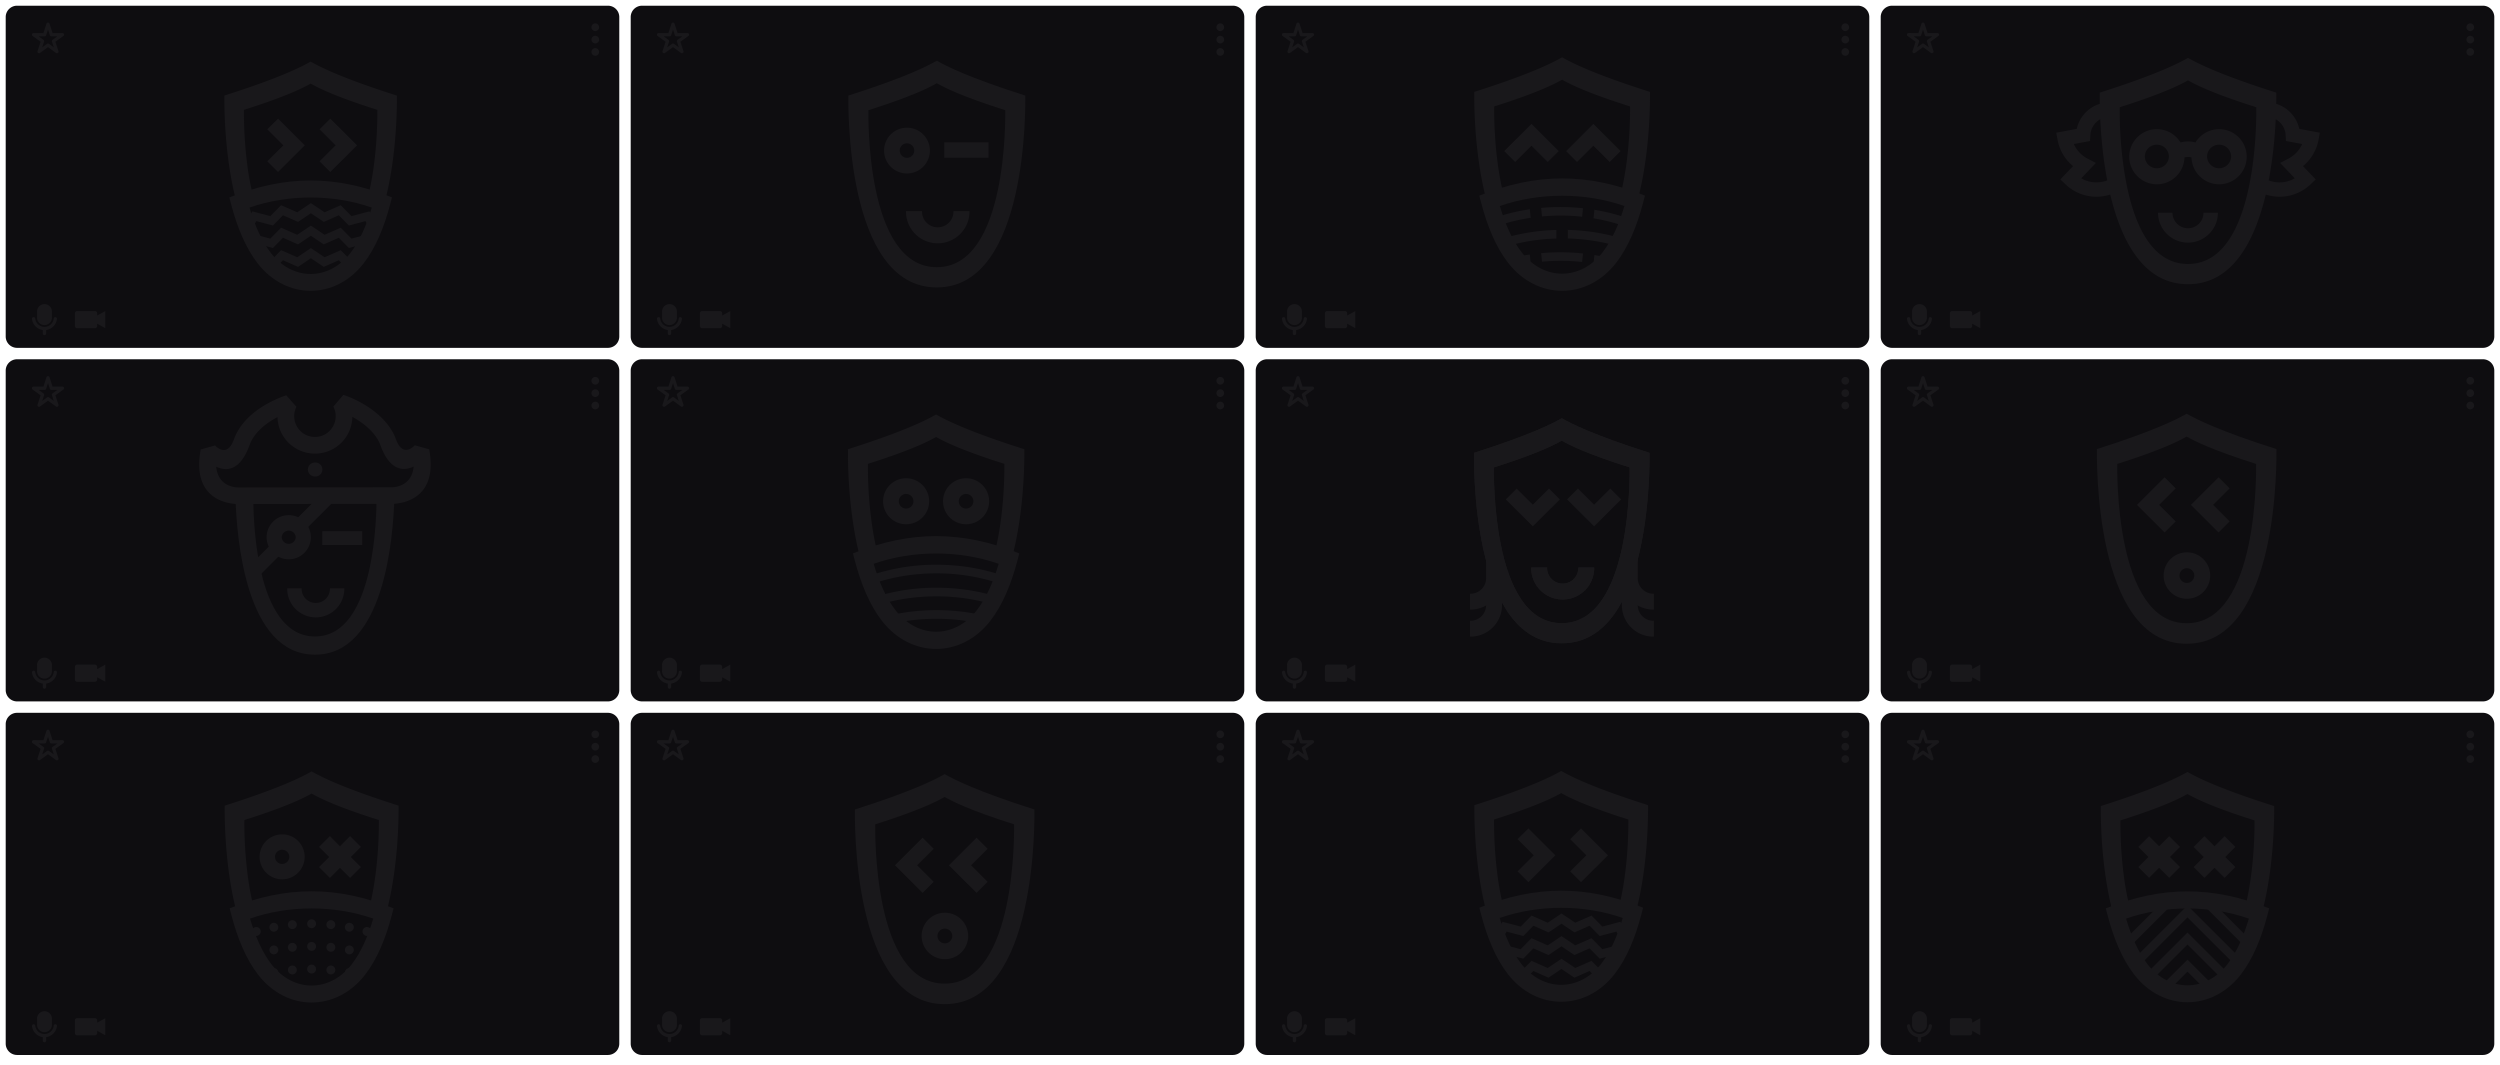 <svg version="1.1" id="Layer_1" xmlns="http://www.w3.org/2000/svg" x="0" y="0" width="2192" height="934" xml:space="preserve"><style>.st0,.st1{fill-rule:evenodd;clip-rule:evenodd;fill:#0e0d10}.st1{fill:#19181b}.st2{fill:none}.st3{fill:#19181b}</style><path class="st0" d="M533.03 305H14.97A9.98 9.98 0 015 295.03V14.97C5 9.47 9.47 5 14.97 5h518.05a9.97 9.97 0 019.97 9.97v280.05a9.97 9.97 0 01-9.96 9.98z"/><path class="st1" d="M521.96 20.51c1.83 0 3.34 1.51 3.34 3.37s-1.52 3.34-3.34 3.34c-1.86 0-3.37-1.48-3.37-3.34s1.51-3.37 3.37-3.37zm0 21.69a3.37 3.37 0 013.34 3.37 3.35 3.35 0 01-3.34 3.34 3.35 3.35 0 01-3.37-3.34 3.38 3.38 0 013.37-3.37zm0-10.84c1.83 0 3.34 1.51 3.34 3.37s-1.52 3.34-3.34 3.34c-1.86 0-3.37-1.48-3.37-3.34s1.51-3.37 3.37-3.37z"/><path class="st2" d="M43.7 30.85l-1.6-4.99-1.6 4.88a1.42 1.42 0 01-1.37 1.11l-5.29-.03 4.2 3.05c.54.34.8 1 .6 1.63l-1.66 5.02 4.17-3.03a1.42 1.42 0 011.77-.09l4.26 3.11-1.6-4.94a1.4 1.4 0 01.49-1.68l4.26-3.08-5.12.03a1.45 1.45 0 01-1.51-.99z"/><path class="st3" d="M54.76 28.97L46.1 29l-2.63-8.11a1.38 1.38 0 00-.94-1.03 1.43 1.43 0 00-1.8.91L38.07 29l-8.52-.03c-.49-.03-.97.17-1.29.6-.46.63-.31 1.51.31 2h.03l7 5.05-2.66 8.13c-.2.43-.14.94.17 1.34.46.66 1.34.8 1.97.31l7-5.08 6.86 4.99c.37.34.91.46 1.4.29a1.4 1.4 0 00.91-1.8l-2.69-8.19 6.95-5.02c.4-.26.66-.68.66-1.2a1.4 1.4 0 00-1.41-1.42zm-8.69 5.94c-.54.4-.74 1.11-.49 1.68l1.6 4.94-4.26-3.11a1.41 1.41 0 00-1.77.09l-4.17 3.03 1.66-5.02c.2-.63-.06-1.28-.6-1.63l-4.2-3.05 5.29.03c.66 0 1.23-.49 1.37-1.11l1.6-4.88 1.6 4.99c.23.66.86 1.06 1.52 1l5.12-.03-4.27 3.07zM49.93 279.48v.03c0 .09 0 .14-.03.23a10.87 10.87 0 01-3.14 6.48 10.97 10.97 0 01-6.29 3.14v3.03c0 .8-.69 1.48-1.49 1.48s-1.46-.66-1.46-1.48v-3.03a10.97 10.97 0 01-6.29-3.14 10.94 10.94 0 01-3.17-6.48v-.26c0-.8.63-1.43 1.43-1.43.77 0 1.43.63 1.43 1.43a8.3 8.3 0 002.32 4.74 8.15 8.15 0 0013.84-4.74c0-.8.63-1.43 1.43-1.43.8 0 1.42.63 1.42 1.43zm-10.94-12.84c3.6 0 6.55 2.94 6.55 6.54v5.31a6.53 6.53 0 01-13.07 0v-5.31c0-3.6 2.94-6.54 6.52-6.54z"/><path class="st1" d="M67.65 272.73h15.58c1.09 0 1.97.88 1.97 1.94v1.97l7.12-3.85v14.93l-7.12-3.88v1.97c0 1.08-.89 1.97-1.97 1.97H67.65a1.97 1.97 0 01-1.97-1.97v-11.13c0-1.07.88-1.95 1.97-1.95z"/><path class="st0" d="M533.03 615H14.97A9.98 9.98 0 015 605.03V324.97a9.97 9.97 0 019.97-9.97h518.05a9.97 9.97 0 019.97 9.97v280.05a9.97 9.97 0 01-9.96 9.98z"/><path class="st1" d="M521.96 330.51a3.37 3.37 0 013.34 3.37 3.35 3.35 0 01-3.34 3.34 3.35 3.35 0 01-3.37-3.34 3.38 3.38 0 013.37-3.37zm0 21.69a3.37 3.37 0 013.34 3.37 3.35 3.35 0 01-3.34 3.34 3.35 3.35 0 01-3.37-3.34 3.38 3.38 0 013.37-3.37zm0-10.84a3.37 3.37 0 013.34 3.37 3.35 3.35 0 01-3.34 3.34 3.35 3.35 0 01-3.37-3.34 3.37 3.37 0 013.37-3.37z"/><path class="st2" d="M43.7 340.85l-1.6-4.99-1.6 4.88a1.42 1.42 0 01-1.37 1.11l-5.29-.03 4.2 3.05c.54.34.8 1 .6 1.63l-1.66 5.02 4.17-3.03a1.42 1.42 0 011.77-.09l4.26 3.11-1.6-4.94a1.4 1.4 0 01.49-1.68l4.26-3.08-5.12.03a1.45 1.45 0 01-1.51-.99z"/><path class="st3" d="M54.76 338.97l-8.66.03-2.63-8.11a1.38 1.38 0 00-.94-1.03 1.43 1.43 0 00-1.8.91L38.07 339l-8.52-.03c-.49-.03-.97.17-1.29.6-.46.63-.31 1.51.31 2h.03l7 5.05-2.66 8.13c-.2.43-.14.94.17 1.34.46.66 1.34.8 1.97.31l7-5.08 6.86 4.99c.37.34.91.46 1.4.29a1.4 1.4 0 00.91-1.8l-2.69-8.19 6.95-5.02c.4-.26.66-.68.66-1.2a1.4 1.4 0 00-1.41-1.42zm-8.69 5.94c-.54.4-.74 1.11-.49 1.68l1.6 4.94-4.26-3.11a1.41 1.41 0 00-1.77.09l-4.17 3.03 1.66-5.02c.2-.63-.06-1.28-.6-1.63l-4.2-3.05 5.29.03c.66 0 1.23-.49 1.37-1.11l1.6-4.88 1.6 4.99c.23.66.86 1.06 1.52 1l5.12-.03-4.27 3.07zM49.93 589.48v.03c0 .09 0 .14-.03.23a10.87 10.87 0 01-3.14 6.48 10.97 10.97 0 01-6.29 3.14v3.03c0 .8-.69 1.48-1.49 1.48s-1.46-.66-1.46-1.48v-3.03a10.97 10.97 0 01-6.29-3.14 10.94 10.94 0 01-3.17-6.48v-.26c0-.8.63-1.43 1.43-1.43.77 0 1.43.63 1.43 1.43a8.3 8.3 0 002.32 4.74 8.15 8.15 0 0013.84-4.74c0-.8.63-1.43 1.43-1.43.8 0 1.42.63 1.42 1.43zm-10.94-12.84c3.6 0 6.55 2.94 6.55 6.54v5.31a6.53 6.53 0 01-13.07 0v-5.31c0-3.6 2.94-6.54 6.52-6.54z"/><path class="st1" d="M67.65 582.73h15.58c1.09 0 1.97.88 1.97 1.94v1.97l7.12-3.85v14.93l-7.12-3.88v1.97c0 1.08-.89 1.97-1.97 1.97H67.65a1.97 1.97 0 01-1.97-1.97v-11.13c0-1.07.88-1.95 1.97-1.95z"/><path class="st0" d="M533.03 925H14.97A9.98 9.98 0 015 915.03V634.97a9.97 9.97 0 019.97-9.97h518.05a9.97 9.97 0 019.97 9.97v280.05a9.97 9.97 0 01-9.96 9.98z"/><path class="st1" d="M521.96 640.51a3.37 3.37 0 013.34 3.37 3.35 3.35 0 01-3.34 3.34 3.35 3.35 0 01-3.37-3.34 3.38 3.38 0 013.37-3.37zm0 21.69c1.83 0 3.34 1.51 3.34 3.37s-1.52 3.34-3.34 3.34c-1.86 0-3.37-1.48-3.37-3.34s1.51-3.37 3.37-3.37zm0-10.84c1.83 0 3.34 1.51 3.34 3.37s-1.52 3.34-3.34 3.34c-1.86 0-3.37-1.48-3.37-3.34s1.51-3.37 3.37-3.37z"/><path class="st2" d="M43.7 650.85l-1.6-4.99-1.6 4.88a1.42 1.42 0 01-1.37 1.11l-5.29-.03 4.2 3.05c.54.34.8 1 .6 1.63l-1.66 5.02 4.17-3.03a1.42 1.42 0 011.77-.09l4.26 3.11-1.6-4.94a1.4 1.4 0 01.49-1.68l4.26-3.08-5.12.03a1.45 1.45 0 01-1.51-.99z"/><path class="st3" d="M54.76 648.97l-8.66.03-2.63-8.11a1.38 1.38 0 00-.94-1.03 1.43 1.43 0 00-1.8.91L38.07 649l-8.52-.03c-.49-.03-.97.17-1.29.6-.46.63-.31 1.51.31 2h.03l7 5.05-2.66 8.13c-.2.43-.14.94.17 1.34.46.66 1.34.8 1.97.31l7-5.08 6.86 4.99c.37.34.91.46 1.4.29a1.4 1.4 0 00.91-1.8l-2.69-8.19 6.95-5.02c.4-.26.66-.68.66-1.2a1.4 1.4 0 00-1.41-1.42zm-8.69 5.94c-.54.4-.74 1.11-.49 1.68l1.6 4.94-4.26-3.11a1.41 1.41 0 00-1.77.09l-4.17 3.03 1.66-5.02c.2-.63-.06-1.28-.6-1.63l-4.2-3.05 5.29.03c.66 0 1.23-.49 1.37-1.11l1.6-4.88 1.6 4.99c.23.66.86 1.06 1.52 1l5.12-.03-4.27 3.07zM49.93 899.48v.03c0 .09 0 .14-.03.23a10.87 10.87 0 01-3.14 6.48 10.97 10.97 0 01-6.29 3.14v3.03c0 .8-.69 1.48-1.49 1.48s-1.46-.66-1.46-1.48v-3.03a10.97 10.97 0 01-6.29-3.14 10.94 10.94 0 01-3.17-6.48v-.26c0-.8.63-1.43 1.43-1.43.77 0 1.43.63 1.43 1.43a8.3 8.3 0 002.32 4.74 8.15 8.15 0 0013.84-4.74c0-.8.63-1.43 1.43-1.43.8 0 1.42.63 1.42 1.43zm-10.94-12.84c3.6 0 6.55 2.94 6.55 6.54v5.31a6.53 6.53 0 01-13.07 0v-5.31c0-3.6 2.94-6.54 6.52-6.54z"/><path class="st1" d="M67.65 892.73h15.58c1.09 0 1.97.88 1.97 1.94v1.97l7.12-3.85v14.93l-7.12-3.88v1.97c0 1.08-.89 1.97-1.97 1.97H67.65a1.97 1.97 0 01-1.97-1.97v-11.13c0-1.07.88-1.95 1.97-1.95z"/><path class="st0" d="M1081.03 305H562.97a9.97 9.97 0 01-9.97-9.97V14.97A9.97 9.97 0 01562.97 5h518.05a9.97 9.97 0 019.97 9.97v280.05a9.97 9.97 0 01-9.96 9.98z"/><path class="st1" d="M1069.96 20.51c1.83 0 3.34 1.51 3.34 3.37s-1.52 3.34-3.34 3.34c-1.86 0-3.37-1.48-3.37-3.34s1.51-3.37 3.37-3.37zm0 21.69a3.37 3.37 0 013.34 3.37 3.35 3.35 0 01-3.34 3.34 3.35 3.35 0 01-3.37-3.34 3.38 3.38 0 013.37-3.37zm0-10.84c1.83 0 3.34 1.51 3.34 3.37s-1.52 3.34-3.34 3.34c-1.86 0-3.37-1.48-3.37-3.34s1.51-3.37 3.37-3.37z"/><path class="st2" d="M591.7 30.85l-1.6-4.99-1.6 4.88a1.42 1.42 0 01-1.37 1.11l-5.29-.03 4.2 3.05c.54.34.8 1 .6 1.63l-1.66 5.02 4.17-3.03a1.42 1.42 0 011.77-.09l4.26 3.11-1.6-4.94a1.4 1.4 0 01.49-1.68l4.26-3.08-5.12.03a1.45 1.45 0 01-1.51-.99z"/><path class="st3" d="M602.76 28.97l-8.66.03-2.63-8.11a1.38 1.38 0 00-.94-1.03 1.43 1.43 0 00-1.8.91L586.07 29l-8.52-.03c-.49-.03-.97.17-1.29.6-.46.63-.31 1.51.31 2h.03l7 5.05-2.66 8.13c-.2.43-.14.94.17 1.34.46.66 1.34.8 1.97.31l7-5.08 6.86 4.99c.37.34.91.46 1.4.29a1.4 1.4 0 00.91-1.8l-2.69-8.19 6.95-5.02c.4-.26.66-.68.66-1.2a1.4 1.4 0 00-1.41-1.42zm-8.69 5.94c-.54.4-.74 1.11-.49 1.68l1.6 4.94-4.26-3.11a1.41 1.41 0 00-1.77.09l-4.17 3.03 1.66-5.02c.2-.63-.06-1.28-.6-1.63l-4.2-3.05 5.29.03c.66 0 1.23-.49 1.37-1.11l1.6-4.88 1.6 4.99c.23.66.86 1.06 1.52 1l5.12-.03-4.27 3.07zM597.93 279.48v.03c0 .09 0 .14-.03.23a10.87 10.87 0 01-3.14 6.48 10.97 10.97 0 01-6.29 3.14v3.03c0 .8-.69 1.48-1.49 1.48s-1.46-.66-1.46-1.48v-3.03a10.97 10.97 0 01-6.29-3.14 10.94 10.94 0 01-3.17-6.48v-.26c0-.8.63-1.43 1.43-1.43.77 0 1.43.63 1.43 1.43a8.3 8.3 0 002.32 4.74 8.15 8.15 0 0013.84-4.74c0-.8.63-1.43 1.43-1.43.8 0 1.42.63 1.42 1.43zm-10.94-12.84c3.6 0 6.55 2.94 6.55 6.54v5.31a6.53 6.53 0 01-13.07 0v-5.31c0-3.6 2.94-6.54 6.52-6.54z"/><path class="st1" d="M615.65 272.73h15.58c1.09 0 1.97.88 1.97 1.94v1.97l7.12-3.85v14.93l-7.12-3.88v1.97c0 1.08-.89 1.97-1.97 1.97h-15.58a1.97 1.97 0 01-1.97-1.97v-11.13c0-1.07.88-1.95 1.97-1.95z"/><path class="st0" d="M1081.03 615H562.97a9.97 9.97 0 01-9.97-9.97V324.97a9.97 9.97 0 019.97-9.97h518.05a9.97 9.97 0 019.97 9.97v280.05a9.97 9.97 0 01-9.96 9.98z"/><path class="st1" d="M1069.96 330.51a3.37 3.37 0 013.34 3.37 3.35 3.35 0 01-3.34 3.34 3.35 3.35 0 01-3.37-3.34 3.38 3.38 0 013.37-3.37zm0 21.69a3.37 3.37 0 013.34 3.37 3.35 3.35 0 01-3.34 3.34 3.35 3.35 0 01-3.37-3.34 3.38 3.38 0 013.37-3.37zm0-10.84a3.37 3.37 0 013.34 3.37 3.35 3.35 0 01-3.34 3.34 3.35 3.35 0 01-3.37-3.34 3.37 3.37 0 013.37-3.37z"/><path class="st2" d="M591.7 340.85l-1.6-4.99-1.6 4.88a1.42 1.42 0 01-1.37 1.11l-5.29-.03 4.2 3.05c.54.34.8 1 .6 1.63l-1.66 5.02 4.17-3.03a1.42 1.42 0 011.77-.09l4.26 3.11-1.6-4.94a1.4 1.4 0 01.49-1.68l4.26-3.08-5.12.03a1.45 1.45 0 01-1.51-.99z"/><path class="st3" d="M602.76 338.97l-8.66.03-2.63-8.11a1.38 1.38 0 00-.94-1.03 1.43 1.43 0 00-1.8.91l-2.66 8.22-8.52-.03c-.49-.03-.97.17-1.29.6-.46.63-.31 1.51.31 2h.03l7 5.05-2.66 8.13c-.2.43-.14.94.17 1.34.46.66 1.34.8 1.97.31l7-5.08 6.86 4.99c.37.34.91.46 1.4.29a1.4 1.4 0 00.91-1.8l-2.69-8.19 6.95-5.02c.4-.26.66-.68.66-1.2a1.4 1.4 0 00-1.41-1.41zm-8.69 5.94c-.54.4-.74 1.11-.49 1.68l1.6 4.94-4.26-3.11a1.41 1.41 0 00-1.77.09l-4.17 3.03 1.66-5.02c.2-.63-.06-1.28-.6-1.63l-4.2-3.05 5.29.03c.66 0 1.23-.49 1.37-1.11l1.6-4.88 1.6 4.99c.23.66.86 1.06 1.52 1l5.12-.03-4.27 3.07zM597.93 589.48v.03c0 .09 0 .14-.03.23a10.87 10.87 0 01-3.14 6.48 10.97 10.97 0 01-6.29 3.14v3.03c0 .8-.69 1.48-1.49 1.48s-1.46-.66-1.46-1.48v-3.03a10.97 10.97 0 01-6.29-3.14 10.94 10.94 0 01-3.17-6.48v-.26c0-.8.63-1.43 1.43-1.43.77 0 1.43.63 1.43 1.43a8.3 8.3 0 002.32 4.74 8.15 8.15 0 0013.84-4.74c0-.8.63-1.43 1.43-1.43.8 0 1.42.63 1.42 1.43zm-10.94-12.84c3.6 0 6.55 2.94 6.55 6.54v5.31a6.53 6.53 0 01-13.07 0v-5.31c0-3.6 2.94-6.54 6.52-6.54z"/><path class="st1" d="M615.65 582.73h15.58c1.09 0 1.97.88 1.97 1.94v1.97l7.12-3.85v14.93l-7.12-3.88v1.97c0 1.08-.89 1.97-1.97 1.97h-15.58a1.97 1.97 0 01-1.97-1.97v-11.13c0-1.07.88-1.95 1.97-1.95z"/><path class="st0" d="M1081.03 925H562.97a9.97 9.97 0 01-9.97-9.97V634.97a9.97 9.97 0 019.97-9.97h518.05a9.97 9.97 0 019.97 9.97v280.05a9.97 9.97 0 01-9.96 9.98z"/><path class="st1" d="M1069.96 640.51a3.37 3.37 0 013.34 3.37 3.35 3.35 0 01-3.34 3.34 3.35 3.35 0 01-3.37-3.34 3.38 3.38 0 013.37-3.37zm0 21.69c1.83 0 3.34 1.51 3.34 3.37s-1.52 3.34-3.34 3.34c-1.86 0-3.37-1.48-3.37-3.34s1.51-3.37 3.37-3.37zm0-10.84c1.83 0 3.34 1.51 3.34 3.37s-1.52 3.34-3.34 3.34c-1.86 0-3.37-1.48-3.37-3.34s1.51-3.37 3.37-3.37z"/><path class="st2" d="M591.7 650.85l-1.6-4.99-1.6 4.88a1.42 1.42 0 01-1.37 1.11l-5.29-.03 4.2 3.05c.54.34.8 1 .6 1.63l-1.66 5.02 4.17-3.03a1.42 1.42 0 011.77-.09l4.26 3.11-1.6-4.94a1.4 1.4 0 01.49-1.68l4.26-3.08-5.12.03a1.45 1.45 0 01-1.51-.99z"/><path class="st3" d="M602.76 648.97l-8.66.03-2.63-8.11a1.38 1.38 0 00-.94-1.03 1.43 1.43 0 00-1.8.91l-2.66 8.22-8.52-.03c-.49-.03-.97.17-1.29.6-.46.63-.31 1.51.31 2h.03l7 5.05-2.66 8.13c-.2.43-.14.94.17 1.34.46.66 1.34.8 1.97.31l7-5.08 6.86 4.99c.37.34.91.46 1.4.29a1.4 1.4 0 00.91-1.8l-2.69-8.19 6.95-5.02c.4-.26.66-.68.66-1.2a1.4 1.4 0 00-1.41-1.41zm-8.69 5.94c-.54.4-.74 1.11-.49 1.68l1.6 4.94-4.26-3.11a1.41 1.41 0 00-1.77.09l-4.17 3.03 1.66-5.02c.2-.63-.06-1.28-.6-1.63l-4.2-3.05 5.29.03c.66 0 1.23-.49 1.37-1.11l1.6-4.88 1.6 4.99c.23.66.86 1.06 1.52 1l5.12-.03-4.27 3.07zM597.93 899.48v.03c0 .09 0 .14-.03.23a10.87 10.87 0 01-3.14 6.48 10.97 10.97 0 01-6.29 3.14v3.03c0 .8-.69 1.48-1.49 1.48s-1.46-.66-1.46-1.48v-3.03a10.97 10.97 0 01-6.29-3.14 10.94 10.94 0 01-3.17-6.48v-.26c0-.8.63-1.43 1.43-1.43.77 0 1.43.63 1.43 1.43a8.3 8.3 0 002.32 4.74 8.15 8.15 0 0013.84-4.74c0-.8.63-1.43 1.43-1.43.8 0 1.42.63 1.42 1.43zm-10.94-12.84c3.6 0 6.55 2.94 6.55 6.54v5.31a6.53 6.53 0 01-13.07 0v-5.31c0-3.6 2.94-6.54 6.52-6.54z"/><path class="st1" d="M615.65 892.73h15.58c1.09 0 1.97.88 1.97 1.94v1.97l7.12-3.85v14.93l-7.12-3.88v1.97c0 1.08-.89 1.97-1.97 1.97h-15.58a1.97 1.97 0 01-1.97-1.97v-11.13c0-1.07.88-1.95 1.97-1.95z"/><path class="st0" d="M1629.03 305h-518.05a9.97 9.97 0 01-9.97-9.97V14.97a9.97 9.97 0 019.97-9.97h518.05a9.97 9.97 0 019.97 9.97v280.05a9.98 9.98 0 01-9.97 9.98z"/><path class="st1" d="M1617.96 20.51c1.83 0 3.34 1.51 3.34 3.37s-1.52 3.34-3.34 3.34c-1.86 0-3.37-1.48-3.37-3.34s1.51-3.37 3.37-3.37zm0 21.69a3.37 3.37 0 013.34 3.37 3.35 3.35 0 01-3.34 3.34 3.35 3.35 0 01-3.37-3.34 3.38 3.38 0 013.37-3.37zm0-10.84c1.83 0 3.34 1.51 3.34 3.37s-1.52 3.34-3.34 3.34c-1.86 0-3.37-1.48-3.37-3.34s1.51-3.37 3.37-3.37z"/><path class="st2" d="M1139.7 30.85l-1.6-4.99-1.6 4.88a1.42 1.42 0 01-1.37 1.11l-5.29-.03 4.2 3.05c.54.34.8 1 .6 1.63l-1.66 5.02 4.17-3.03a1.42 1.42 0 011.77-.09l4.26 3.11-1.6-4.94a1.4 1.4 0 01.49-1.68l4.26-3.08-5.12.03a1.45 1.45 0 01-1.51-.99z"/><path class="st3" d="M1150.76 28.97l-8.66.03-2.63-8.11a1.38 1.38 0 00-.94-1.03 1.43 1.43 0 00-1.8.91l-2.66 8.22-8.52-.03c-.49-.03-.97.17-1.29.6-.46.63-.31 1.51.31 2h.03l7 5.05-2.66 8.13c-.2.43-.14.94.17 1.34.46.66 1.34.8 1.97.31l7-5.08 6.86 4.99c.37.34.91.46 1.4.29a1.4 1.4 0 00.91-1.8l-2.69-8.19 6.95-5.02c.4-.26.66-.68.66-1.2a1.4 1.4 0 00-1.41-1.41zm-8.69 5.94c-.54.4-.74 1.11-.49 1.68l1.6 4.94-4.26-3.11a1.41 1.41 0 00-1.77.09l-4.17 3.03 1.66-5.02c.2-.63-.06-1.28-.6-1.63l-4.2-3.05 5.29.03c.66 0 1.23-.49 1.37-1.11l1.6-4.88 1.6 4.99c.23.66.86 1.06 1.52 1l5.12-.03-4.27 3.07zM1145.93 279.48v.03c0 .09 0 .14-.03.23a10.87 10.87 0 01-3.14 6.48 10.97 10.97 0 01-6.29 3.14v3.03c0 .8-.69 1.48-1.49 1.48s-1.46-.66-1.46-1.48v-3.03a10.97 10.97 0 01-6.29-3.14 10.94 10.94 0 01-3.17-6.48v-.26c0-.8.63-1.43 1.43-1.43.77 0 1.43.63 1.43 1.43a8.3 8.3 0 002.32 4.74 8.15 8.15 0 0013.84-4.74c0-.8.63-1.43 1.43-1.43.8 0 1.42.63 1.42 1.43zm-10.94-12.84c3.6 0 6.55 2.94 6.55 6.54v5.31a6.53 6.53 0 01-13.07 0v-5.31c0-3.6 2.94-6.54 6.52-6.54z"/><path class="st1" d="M1163.65 272.73h15.58c1.09 0 1.97.88 1.97 1.94v1.97l7.12-3.85v14.93l-7.12-3.88v1.97c0 1.08-.89 1.97-1.97 1.97h-15.58a1.97 1.97 0 01-1.97-1.97v-11.13c0-1.07.88-1.95 1.97-1.95z"/><path class="st0" d="M1629.03 615h-518.05a9.97 9.97 0 01-9.97-9.97V324.97a9.97 9.97 0 019.97-9.97h518.05a9.97 9.97 0 019.97 9.97v280.05a9.98 9.98 0 01-9.97 9.98z"/><path class="st1" d="M1617.96 330.51a3.37 3.37 0 013.34 3.37 3.35 3.35 0 01-3.34 3.34 3.35 3.35 0 01-3.37-3.34 3.38 3.38 0 013.37-3.37zm0 21.69a3.37 3.37 0 013.34 3.37 3.35 3.35 0 01-3.34 3.34 3.35 3.35 0 01-3.37-3.34 3.38 3.38 0 013.37-3.37zm0-10.84a3.37 3.37 0 013.34 3.37 3.35 3.35 0 01-3.34 3.34 3.35 3.35 0 01-3.37-3.34 3.37 3.37 0 013.37-3.37z"/><path class="st2" d="M1139.7 340.85l-1.6-4.99-1.6 4.88a1.42 1.42 0 01-1.37 1.11l-5.29-.03 4.2 3.05c.54.34.8 1 .6 1.63l-1.66 5.02 4.17-3.03a1.42 1.42 0 011.77-.09l4.26 3.11-1.6-4.94a1.4 1.4 0 01.49-1.68l4.26-3.08-5.12.03a1.45 1.45 0 01-1.51-.99z"/><path class="st3" d="M1150.76 338.97l-8.66.03-2.63-8.11a1.38 1.38 0 00-.94-1.03 1.43 1.43 0 00-1.8.91l-2.66 8.22-8.52-.03c-.49-.03-.97.17-1.29.6-.46.63-.31 1.51.31 2h.03l7 5.05-2.66 8.13c-.2.43-.14.94.17 1.34.46.66 1.34.8 1.97.31l7-5.08 6.86 4.99c.37.34.91.46 1.4.29a1.4 1.4 0 00.91-1.8l-2.69-8.19 6.95-5.02c.4-.26.66-.68.66-1.2a1.4 1.4 0 00-1.41-1.41zm-8.69 5.94c-.54.4-.74 1.11-.49 1.68l1.6 4.94-4.26-3.11a1.41 1.41 0 00-1.77.09l-4.17 3.03 1.66-5.02c.2-.63-.06-1.28-.6-1.63l-4.2-3.05 5.29.03c.66 0 1.23-.49 1.37-1.11l1.6-4.88 1.6 4.99c.23.66.86 1.06 1.52 1l5.12-.03-4.27 3.07zM1145.93 589.48v.03c0 .09 0 .14-.03.23a10.87 10.87 0 01-3.14 6.48 10.97 10.97 0 01-6.29 3.14v3.03c0 .8-.69 1.48-1.49 1.48s-1.46-.66-1.46-1.48v-3.03a10.97 10.97 0 01-6.29-3.14 10.94 10.94 0 01-3.17-6.48v-.26c0-.8.63-1.43 1.43-1.43.77 0 1.43.63 1.43 1.43a8.3 8.3 0 002.32 4.74 8.15 8.15 0 0013.84-4.74c0-.8.63-1.43 1.43-1.43.8 0 1.42.63 1.42 1.43zm-10.94-12.84c3.6 0 6.55 2.94 6.55 6.54v5.31a6.53 6.53 0 01-13.07 0v-5.31c0-3.6 2.94-6.54 6.52-6.54z"/><path class="st1" d="M1163.65 582.73h15.58c1.09 0 1.97.88 1.97 1.94v1.97l7.12-3.85v14.93l-7.12-3.88v1.97c0 1.08-.89 1.97-1.97 1.97h-15.58a1.97 1.97 0 01-1.97-1.97v-11.13c0-1.07.88-1.95 1.97-1.95z"/><path class="st0" d="M1629.03 925h-518.05a9.97 9.97 0 01-9.97-9.97V634.97a9.97 9.97 0 019.97-9.97h518.05a9.97 9.97 0 019.97 9.97v280.05a9.98 9.98 0 01-9.97 9.98z"/><path class="st1" d="M1617.96 640.51a3.37 3.37 0 013.34 3.37 3.35 3.35 0 01-3.34 3.34 3.35 3.35 0 01-3.37-3.34 3.38 3.38 0 013.37-3.37zm0 21.69c1.83 0 3.34 1.51 3.34 3.37s-1.52 3.34-3.34 3.34c-1.86 0-3.37-1.48-3.37-3.34s1.51-3.37 3.37-3.37zm0-10.84c1.83 0 3.34 1.51 3.34 3.37s-1.52 3.34-3.34 3.34c-1.86 0-3.37-1.48-3.37-3.34s1.51-3.37 3.37-3.37z"/><path class="st2" d="M1139.7 650.85l-1.6-4.99-1.6 4.88a1.42 1.42 0 01-1.37 1.11l-5.29-.03 4.2 3.05c.54.34.8 1 .6 1.63l-1.66 5.02 4.17-3.03a1.42 1.42 0 011.77-.09l4.26 3.11-1.6-4.94a1.4 1.4 0 01.49-1.68l4.26-3.08-5.12.03a1.45 1.45 0 01-1.51-.99z"/><path class="st3" d="M1150.76 648.97l-8.66.03-2.63-8.11a1.38 1.38 0 00-.94-1.03 1.43 1.43 0 00-1.8.91l-2.66 8.22-8.52-.03c-.49-.03-.97.17-1.29.6-.46.63-.31 1.51.31 2h.03l7 5.05-2.66 8.13c-.2.43-.14.94.17 1.34.46.66 1.34.8 1.97.31l7-5.08 6.86 4.99c.37.34.91.46 1.4.29a1.4 1.4 0 00.91-1.8l-2.69-8.19 6.95-5.02c.4-.26.66-.68.66-1.2a1.4 1.4 0 00-1.41-1.41zm-8.69 5.94c-.54.4-.74 1.11-.49 1.68l1.6 4.94-4.26-3.11a1.41 1.41 0 00-1.77.09l-4.17 3.03 1.66-5.02c.2-.63-.06-1.28-.6-1.63l-4.2-3.05 5.29.03c.66 0 1.23-.49 1.37-1.11l1.6-4.88 1.6 4.99c.23.66.86 1.06 1.52 1l5.12-.03-4.27 3.07zM1145.93 899.48v.03c0 .09 0 .14-.03.23a10.87 10.87 0 01-3.14 6.48 10.97 10.97 0 01-6.29 3.14v3.03c0 .8-.69 1.48-1.49 1.48s-1.46-.66-1.46-1.48v-3.03a10.97 10.97 0 01-6.29-3.14 10.94 10.94 0 01-3.17-6.48v-.26c0-.8.63-1.43 1.43-1.43.77 0 1.43.63 1.43 1.43a8.3 8.3 0 002.32 4.74 8.15 8.15 0 0013.84-4.74c0-.8.63-1.43 1.43-1.43.8 0 1.42.63 1.42 1.43zm-10.94-12.84c3.6 0 6.55 2.94 6.55 6.54v5.31a6.53 6.53 0 01-13.07 0v-5.31c0-3.6 2.94-6.54 6.52-6.54z"/><path class="st1" d="M1163.65 892.73h15.58c1.09 0 1.97.88 1.97 1.94v1.97l7.12-3.85v14.93l-7.12-3.88v1.97c0 1.08-.89 1.97-1.97 1.97h-15.58a1.97 1.97 0 01-1.97-1.97v-11.13c0-1.07.88-1.95 1.97-1.95z"/><path class="st0" d="M2177.03 305h-518.05a9.97 9.97 0 01-9.97-9.97V14.97a9.97 9.97 0 019.97-9.97h518.05a9.97 9.97 0 019.97 9.97v280.05a9.98 9.98 0 01-9.97 9.98z"/><path class="st1" d="M2165.96 20.51c1.83 0 3.34 1.51 3.34 3.37s-1.52 3.34-3.34 3.34c-1.86 0-3.37-1.48-3.37-3.34s1.51-3.37 3.37-3.37zm0 21.69a3.37 3.37 0 013.34 3.37 3.35 3.35 0 01-3.34 3.34 3.35 3.35 0 01-3.37-3.34 3.38 3.38 0 013.37-3.37zm0-10.84c1.83 0 3.34 1.51 3.34 3.37s-1.52 3.34-3.34 3.34c-1.86 0-3.37-1.48-3.37-3.34s1.51-3.37 3.37-3.37z"/><path class="st2" d="M1687.7 30.85l-1.6-4.99-1.6 4.88a1.42 1.42 0 01-1.37 1.11l-5.29-.03 4.2 3.05c.54.34.8 1 .6 1.63l-1.66 5.02 4.17-3.03a1.42 1.42 0 011.77-.09l4.26 3.11-1.6-4.94a1.4 1.4 0 01.49-1.68l4.26-3.08-5.12.03a1.45 1.45 0 01-1.51-.99z"/><path class="st3" d="M1698.76 28.97l-8.66.03-2.63-8.11a1.38 1.38 0 00-.94-1.03 1.43 1.43 0 00-1.8.91l-2.66 8.22-8.52-.03c-.49-.03-.97.17-1.29.6-.46.63-.31 1.51.31 2h.03l7 5.05-2.66 8.13c-.2.43-.14.94.17 1.34.46.66 1.34.8 1.97.31l7-5.08 6.86 4.99c.37.34.91.46 1.4.29a1.4 1.4 0 00.91-1.8l-2.69-8.19 6.95-5.02c.4-.26.66-.68.66-1.2a1.4 1.4 0 00-1.41-1.41zm-8.69 5.94c-.54.4-.74 1.11-.49 1.68l1.6 4.94-4.26-3.11a1.41 1.41 0 00-1.77.09l-4.17 3.03 1.66-5.02c.2-.63-.06-1.28-.6-1.63l-4.2-3.05 5.29.03c.66 0 1.23-.49 1.37-1.11l1.6-4.88 1.6 4.99c.23.66.86 1.06 1.52 1l5.12-.03-4.27 3.07zM1693.93 279.48v.03c0 .09 0 .14-.03.23a10.87 10.87 0 01-3.14 6.48 10.97 10.97 0 01-6.29 3.14v3.03c0 .8-.69 1.48-1.49 1.48s-1.46-.66-1.46-1.48v-3.03a10.97 10.97 0 01-6.29-3.14 10.94 10.94 0 01-3.17-6.48v-.26c0-.8.63-1.43 1.43-1.43.77 0 1.43.63 1.43 1.43a8.3 8.3 0 002.32 4.74 8.15 8.15 0 0013.84-4.74c0-.8.63-1.43 1.43-1.43.8 0 1.42.63 1.42 1.43zm-10.94-12.84c3.6 0 6.55 2.94 6.55 6.54v5.31a6.53 6.53 0 01-13.07 0v-5.31c0-3.6 2.94-6.54 6.52-6.54z"/><path class="st1" d="M1711.65 272.73h15.58c1.09 0 1.97.88 1.97 1.94v1.97l7.12-3.85v14.93l-7.12-3.88v1.97c0 1.08-.89 1.97-1.97 1.97h-15.58a1.97 1.97 0 01-1.97-1.97v-11.13c0-1.07.88-1.95 1.97-1.95z"/><path class="st0" d="M2177.03 615h-518.05a9.97 9.97 0 01-9.97-9.97V324.97a9.97 9.97 0 019.97-9.97h518.05a9.97 9.97 0 019.97 9.97v280.05a9.98 9.98 0 01-9.97 9.98z"/><path class="st1" d="M2165.96 330.51a3.37 3.37 0 013.34 3.37 3.35 3.35 0 01-3.34 3.34 3.35 3.35 0 01-3.37-3.34 3.38 3.38 0 013.37-3.37zm0 21.69a3.37 3.37 0 013.34 3.37 3.35 3.35 0 01-3.34 3.34 3.35 3.35 0 01-3.37-3.34 3.38 3.38 0 013.37-3.37zm0-10.84a3.37 3.37 0 013.34 3.37 3.35 3.35 0 01-3.34 3.34 3.35 3.35 0 01-3.37-3.34 3.37 3.37 0 013.37-3.37z"/><path class="st2" d="M1687.7 340.85l-1.6-4.99-1.6 4.88a1.42 1.42 0 01-1.37 1.11l-5.29-.03 4.2 3.05c.54.34.8 1 .6 1.63l-1.66 5.02 4.17-3.03a1.42 1.42 0 011.77-.09l4.26 3.11-1.6-4.94a1.4 1.4 0 01.49-1.68l4.26-3.08-5.12.03a1.45 1.45 0 01-1.51-.99z"/><path class="st3" d="M1698.76 338.97l-8.66.03-2.63-8.11a1.38 1.38 0 00-.94-1.03 1.43 1.43 0 00-1.8.91l-2.66 8.22-8.52-.03c-.49-.03-.97.17-1.29.6-.46.63-.31 1.51.31 2h.03l7 5.05-2.66 8.13c-.2.43-.14.94.17 1.34.46.66 1.34.8 1.97.31l7-5.08 6.86 4.99c.37.34.91.46 1.4.29a1.4 1.4 0 00.91-1.8l-2.69-8.19 6.95-5.02c.4-.26.66-.68.66-1.2a1.4 1.4 0 00-1.41-1.41zm-8.69 5.94c-.54.4-.74 1.11-.49 1.68l1.6 4.94-4.26-3.11a1.41 1.41 0 00-1.77.09l-4.17 3.03 1.66-5.02c.2-.63-.06-1.28-.6-1.63l-4.2-3.05 5.29.03c.66 0 1.23-.49 1.37-1.11l1.6-4.88 1.6 4.99c.23.66.86 1.06 1.52 1l5.12-.03-4.27 3.07zM1693.93 589.48v.03c0 .09 0 .14-.03.23a10.87 10.87 0 01-3.14 6.48 10.97 10.97 0 01-6.29 3.14v3.03c0 .8-.69 1.48-1.49 1.48s-1.46-.66-1.46-1.48v-3.03a10.97 10.97 0 01-6.29-3.14 10.94 10.94 0 01-3.17-6.48v-.26c0-.8.63-1.43 1.43-1.43.77 0 1.43.63 1.43 1.43a8.3 8.3 0 002.32 4.74 8.15 8.15 0 0013.84-4.74c0-.8.63-1.43 1.43-1.43.8 0 1.42.63 1.42 1.43zm-10.94-12.84c3.6 0 6.55 2.94 6.55 6.54v5.31a6.53 6.53 0 01-13.07 0v-5.31c0-3.6 2.94-6.54 6.52-6.54z"/><path class="st1" d="M1711.65 582.73h15.58c1.09 0 1.97.88 1.97 1.94v1.97l7.12-3.85v14.93l-7.12-3.88v1.97c0 1.08-.89 1.97-1.97 1.97h-15.58a1.97 1.97 0 01-1.97-1.97v-11.13c0-1.07.88-1.95 1.97-1.95z"/><path class="st0" d="M2177.03 925h-518.05a9.97 9.97 0 01-9.97-9.97V634.97a9.97 9.97 0 019.97-9.97h518.05a9.97 9.97 0 019.97 9.97v280.05a9.98 9.98 0 01-9.97 9.98z"/><path class="st1" d="M2165.96 640.51a3.37 3.37 0 013.34 3.37 3.35 3.35 0 01-3.34 3.34 3.35 3.35 0 01-3.37-3.34 3.38 3.38 0 013.37-3.37zm0 21.69c1.83 0 3.34 1.51 3.34 3.37s-1.52 3.34-3.34 3.34c-1.86 0-3.37-1.48-3.37-3.34s1.51-3.37 3.37-3.37zm0-10.84c1.83 0 3.34 1.51 3.34 3.37s-1.52 3.34-3.34 3.34c-1.86 0-3.37-1.48-3.37-3.34s1.51-3.37 3.37-3.37z"/><path class="st2" d="M1687.7 650.85l-1.6-4.99-1.6 4.88a1.42 1.42 0 01-1.37 1.11l-5.29-.03 4.2 3.05c.54.34.8 1 .6 1.63l-1.66 5.02 4.17-3.03a1.42 1.42 0 011.77-.09l4.26 3.11-1.6-4.94a1.4 1.4 0 01.49-1.68l4.26-3.08-5.12.03a1.45 1.45 0 01-1.51-.99z"/><path class="st3" d="M1698.76 648.97l-8.66.03-2.63-8.11a1.38 1.38 0 00-.94-1.03 1.43 1.43 0 00-1.8.91l-2.66 8.22-8.52-.03c-.49-.03-.97.17-1.29.6-.46.63-.31 1.51.31 2h.03l7 5.05-2.66 8.13c-.2.43-.14.94.17 1.34.46.66 1.34.8 1.97.31l7-5.08 6.86 4.99c.37.34.91.46 1.4.29a1.4 1.4 0 00.91-1.8l-2.69-8.19 6.95-5.02c.4-.26.66-.68.66-1.2a1.4 1.4 0 00-1.41-1.41zm-8.69 5.94c-.54.4-.74 1.11-.49 1.68l1.6 4.94-4.26-3.11a1.41 1.41 0 00-1.77.09l-4.17 3.03 1.66-5.02c.2-.63-.06-1.28-.6-1.63l-4.2-3.05 5.29.03c.66 0 1.23-.49 1.37-1.11l1.6-4.88 1.6 4.99c.23.66.86 1.06 1.52 1l5.12-.03-4.27 3.07zM1693.93 899.48v.03c0 .09 0 .14-.03.23a10.87 10.87 0 01-3.14 6.48 10.97 10.97 0 01-6.29 3.14v3.03c0 .8-.69 1.48-1.49 1.48s-1.46-.66-1.46-1.48v-3.03a10.97 10.97 0 01-6.29-3.14 10.94 10.94 0 01-3.17-6.48v-.26c0-.8.63-1.43 1.43-1.43.77 0 1.43.63 1.43 1.43a8.3 8.3 0 002.32 4.74 8.15 8.15 0 0013.84-4.74c0-.8.63-1.43 1.43-1.43.8 0 1.42.63 1.42 1.43zm-10.94-12.84c3.6 0 6.55 2.94 6.55 6.54v5.31a6.53 6.53 0 01-13.07 0v-5.31c0-3.6 2.94-6.54 6.52-6.54z"/><path class="st1" d="M1711.65 892.73h15.58c1.09 0 1.97.88 1.97 1.94v1.97l7.12-3.85v14.93l-7.12-3.88v1.97c0 1.08-.89 1.97-1.97 1.97h-15.58a1.97 1.97 0 01-1.97-1.97v-11.13c0-1.07.88-1.95 1.97-1.95z"/><g><path class="st1" d="M196.74 83.77c0 3.01-.89 52.15 11.26 95.87l.84-.15c.49-.15.99-.3 1.48-.39.64-.25 1.23-.39 1.88-.54.59-.15 1.14-.3 1.68-.39.69-.25 1.43-.49 2.17-.64.79-.3 1.58-.49 2.42-.64.69-.25 1.38-.39 2.12-.54.74-.25 1.48-.39 2.27-.64a241.73 241.73 0 01-6.07-31.35 366.73 366.73 0 01-2.17-22.67c-.89-14.2-.74-24.25-.74-25.38 37.72-11.93 52.04-19.37 58.51-23.02 6.47 3.65 20.79 11.09 58.46 23.02 0 2.32.69 42.14-8.59 77.78 3.41-.05 6.52.89 9.28 2.91.99.54 1.93.99 2.86 1.63l.39.3c.64.3 1.23.59 1.83.89 12.24-43.72 11.36-93.01 11.36-96.01-48.74-15.52-67.26-25.08-75.6-29.81-8.4 4.73-26.91 14.29-75.64 29.77z"/><path class="st3" d="M218.76 182c4.49 15.23 10.62 29.38 18.86 39.97 19.01 24.35 50.46 24.35 69.52 0 8.25-10.6 14.32-24.74 18.81-39.97-33.63-11.78-73.52-11.78-107.19 0zm124.91-8.92l-1.63 6.26c-5.09 19.37-12.49 37.85-23.3 51.7-24.93 31.94-67.84 31.94-92.72 0-10.81-13.85-18.22-32.33-23.3-51.7l-1.63-6.26c49.22-19.81 93.55-19.76 142.58 0z"/><path class="st3" d="M274.65 179.49l9.92 6.65 14.17-6.21 9.43 9.56 15.7-4.14 6.47 10.7.54-.05c-.54 2.42-.49 4.98.2 7.39l-4.59.54-6.07-10.05-14.52 3.84-8.84-8.97-13.18 5.82-11.31-7.59-11.26 7.59-13.18-5.82-8.84 8.97-14.52-3.84-6.07 10.05-6.27-.74c.25-2.56-.15-5.18-1.18-7.54l3.55.39 6.47-10.7 15.75 4.14 9.43-9.56 14.12 6.21 12-8.03 2.08 1.39z"/><path class="st3" d="M274.65 199.21l9.92 6.65 14.17-6.21 9.43 9.56 15.7-4.14 3.41 5.62a15.58 15.58 0 00-4.84 6.26l-2.02-3.35-14.52 3.84-8.84-8.97-13.18 5.82-11.31-7.59-11.26 7.59-13.18-5.82-8.84 8.97-14.52-3.84-2.72 4.53a14.87 14.87 0 00-3.8-7.98l3.01-5.08 15.75 4.14 9.43-9.56 14.12 6.21 12-8.03 2.09 1.38z"/><path class="st3" d="M274.65 218.92l9.92 6.65 14.17-6.21 9.43 9.56 2.57-.69a14.59 14.59 0 00-.2 7.69l-4.64 1.23-8.84-8.97-13.18 5.82-11.31-7.59-11.25 7.59-13.18-5.82-8.84 8.97-7.21-1.92c-.05-1.23-.3-2.42-.64-3.55-.25-1.63-.74-3.2-1.43-4.63l7.01 1.87 9.43-9.56 14.12 6.21 12-8.03 2.07 1.38z"/><path class="st1" d="M234.36 141.44l9.43 9.36 23.45-23.36-23.45-23.41-9.43 9.36 14.07 14.05zM280.18 141.44l9.43 9.36 23.45-23.36-23.45-23.41-9.43 9.36 14.07 14.05z"/></g><g><path class="st1" d="M1292.74 705.97c0 3.03-.89 52.5 11.33 96.51l.84-.15c.5-.15.99-.3 1.49-.4.65-.25 1.24-.4 1.89-.55.6-.15 1.14-.3 1.69-.4.7-.25 1.44-.5 2.19-.65.8-.3 1.59-.5 2.44-.65.7-.25 1.39-.4 2.14-.55.75-.25 1.49-.4 2.29-.65a243.6 243.6 0 01-6.11-31.56 381 381 0 01-2.19-22.83c-.89-14.29-.75-24.41-.75-25.55 37.97-12.01 52.39-19.5 58.9-23.17 6.51 3.67 20.93 11.16 58.85 23.17 0 2.33.7 42.43-8.65 78.3a15 15 0 019.34 2.93c.99.55 1.94.99 2.88 1.64l.4.3c.65.3 1.24.6 1.84.89 12.33-44.01 11.43-93.63 11.43-96.66-49.06-15.58-67.7-25.21-76.1-29.97-8.44 4.79-27.08 14.42-76.14 30z"/><path class="st3" d="M1314.91 804.87c4.52 15.33 10.69 29.57 18.99 40.24 19.14 24.51 50.8 24.51 69.98 0 8.3-10.67 14.41-24.91 18.94-40.24-33.85-11.86-74.01-11.86-107.91 0zm125.75-8.99l-1.64 6.3c-5.12 19.5-12.58 38.11-23.46 52.05-25.1 32.15-68.29 32.15-93.35 0-10.89-13.94-18.34-32.55-23.46-52.05l-1.64-6.3c49.56-19.94 94.19-19.89 143.55 0z"/><path class="st3" d="M1371.17 802.33l9.99 6.7 14.27-6.25 9.49 9.63 15.81-4.17 6.51 10.77.55-.05c-.55 2.43-.5 5.01.2 7.44l-4.62.55-6.11-10.12-14.61 3.87-8.9-9.03-13.27 5.86-11.38-7.64-11.33 7.64-13.27-5.86-8.9 9.03-14.61-3.87-6.11 10.12-6.31-.74c.25-2.58-.15-5.21-1.19-7.59l3.58.4 6.51-10.77 15.86 4.17 9.49-9.63 14.22 6.25 12.08-8.09 2.05 1.38z"/><path class="st3" d="M1371.17 822.18l9.99 6.7 14.27-6.25 9.49 9.63 15.81-4.17 3.43 5.66a15.53 15.53 0 00-4.87 6.3l-2.04-3.37-14.61 3.87-8.9-9.03-13.27 5.86-11.38-7.64-11.33 7.64-13.27-5.86-8.9 9.03-14.61-3.87-2.73 4.57a15.02 15.02 0 00-3.83-8.04l3.03-5.11 15.86 4.17 9.49-9.63 14.22 6.25 12.08-8.09 2.07 1.38z"/><path class="st3" d="M1371.17 842.03l9.99 6.7 14.27-6.25 9.49 9.63 2.58-.69c-.8 2.63-.8 5.26-.2 7.74l-4.67 1.24-8.9-9.03-13.27 5.86-11.38-7.64-11.33 7.64-13.27-5.86-8.9 9.03-7.26-1.94c-.05-1.24-.3-2.43-.65-3.57a16.53 16.53 0 00-1.44-4.66l7.06 1.89 9.49-9.63 14.22 6.25 12.08-8.09 2.09 1.38z"/><path class="st1" d="M1330.61 764.03l9.5 9.43 23.61-23.52-23.61-23.57-9.5 9.42 14.17 14.15zM1376.74 764.03l9.49 9.43 23.61-23.52-23.61-23.57-9.49 9.42 14.17 14.15z"/></g><g><path class="st1" d="M822.2 199.31a13.77 13.77 0 01-13.79-13.77v-.44h-14.05v.44a27.82 27.82 0 0027.84 27.79 27.82 27.82 0 0027.84-27.79v-.44h-14.05v.44c0 7.61-6.17 13.77-13.79 13.77zM827.93 124.79h38.8v13.52h-38.8z"/><path class="st1" d="M761.41 96.62c38.68-12.26 53.35-19.87 59.97-23.64 6.68 3.77 21.35 11.38 60.03 23.64 0 4.34 2.46 137.78-60.03 137.65-62.42.13-59.97-133.31-59.97-137.65zm59.97 155.39c80.75.19 77.6-162.62 77.6-168.21-50.01-15.91-68.97-25.72-77.6-30.56-8.57 4.84-27.53 14.65-77.54 30.56 0 5.59-3.15 168.4 77.54 168.21z"/><path class="st1" d="M795.24 111.97c-11.15 0-20.09 8.99-20.09 20.06s8.94 20.06 20.09 20.06c11.09 0 20.09-8.99 20.09-20.06s-9-20.06-20.09-20.06zm-6.36 20.06a6.34 6.34 0 016.36-6.35c3.46 0 6.36 2.83 6.36 6.35s-2.9 6.35-6.36 6.35a6.34 6.34 0 01-6.36-6.35z"/></g><g><path class="st1" d="M1292.64 80.56c0 3.06-.96 53.13 11.42 97.67l.86-.15c.5-.15 1.01-.3 1.51-.4.65-.25 1.31-.4 1.96-.55.55-.15 1.11-.3 1.71-.4.7-.25 1.46-.5 2.16-.65.8-.3 1.66-.5 2.52-.65.7-.2 1.41-.4 2.11-.5.75-.3 1.56-.45 2.31-.7a254.54 254.54 0 01-6.14-31.94 310.4 310.4 0 01-2.21-23.1c-.96-14.41-.75-24.71-.75-25.86 38.38-12.15 52.96-19.73 59.55-23.45 6.59 3.72 21.18 11.3 59.6 23.45 0 2.36.65 42.93-8.8 79.24 3.47-.05 6.64.9 9.46 2.96 1.06.55 1.96 1 2.92 1.66l.45.3 1.81.9c12.52-44.54 11.62-94.7 11.62-97.82-49.64-15.77-68.51-25.51-77.06-30.33-8.5 4.81-27.36 14.55-77.01 30.32z"/><path class="st3" d="M1315.08 180.63c4.58 15.52 10.76 29.93 19.21 40.72 19.36 24.81 51.41 24.81 70.77 0 8.4-10.8 14.64-25.21 19.21-40.72-34.3-12-74.94-12-109.19 0zm127.2-9.09l-1.66 6.38c-5.18 19.73-12.73 38.56-23.69 52.67-25.4 32.54-69.11 32.54-94.51 0-11.02-14.11-18.56-32.94-23.69-52.67l-1.71-6.38c50.2-20.18 95.32-20.08 145.26 0z"/><path class="st3" d="M1423.97 190.27h.1l.05.05h.1l.05.05h.1l.05.05h.1l.05.05h.1l.05.05h.1l.05.05h.1l.05.05h.1l.05.05h.1l.05.05h.1l.05.05h.1l.05.05h.05l.05.05h.05l.1.05h.05l.1.05h.1l.05.05h.05l.1.05h.05l.1.05h.05l.1.05h.05l.1.05h.05l.1.05h.05a14.7 14.7 0 00-1.01 7.63l-.1-.05-.15-.05h-.1l-.1-.05h-.05l-.1-.05-.1-.05-.15-.05h-.05l-.05-.05h-.1l-.15-.05-.1-.05h-.05l-.05-.05-.15-.05-.1-.05h-.1l-.05-.05h-.1l-.1-.05a162.4 162.4 0 00-26.76-6.78l.75-7.48a172.71 172.71 0 0126.02 6.33zm-36.77-.25a178.07 178.07 0 00-35.16-.25l-.75-7.48c12.17-1.1 24.55-1 36.67.3l-.76 7.43zm-45.11.96a162.82 162.82 0 00-24.29 5.52h-.1l-.05.05h-.1l-.05.05H1317.35v.05H1317.2l-.05.05h-.1l-.05.05h-.1l-.05.05h-.1l-.05.05h-.1l-.05.05H1316.4v.05H1316.25v.05H1316.1l-.05.05h-.1v.05H1315.8l-.05.05a15.84 15.84 0 00-3.37-6.83h.1v-.05H1312.63v-.05H1312.78v-.05H1312.93v-.05H1313.08v-.05H1313.23v-.05H1313.38v-.05H1313.53v-.05H1313.68l.05-.05h.1l.05-.05h.1c8.8-2.86 17.96-4.97 27.36-6.33l.75 7.49zM1406.72 232.96a159.5 159.5 0 00-9.51-1.86l.75-7.48c5.23.85 10.46 1.96 15.59 3.26-.2.35-.4.85-.65 1.15-.55.45-1.16.95-1.66 1.51l-.25.2c-1.6.81-3.06 1.91-4.27 3.22zm-19.52-3.27a178.07 178.07 0 00-35.16-.25l-.75-7.48c12.17-1.1 24.55-1 36.67.3l-.76 7.43zm-45.11.96c-3.67.55-7.29 1.21-10.86 2.01-.35-1-.91-2.26-1.41-3.21a16.58 16.58 0 00-1.81-3.01l-.45-.65c4.53-1.05 9.1-1.91 13.78-2.61l.75 7.47zM1374.68 201.57c15.74.4 31.59 2.81 46.68 7.33a15.66 15.66 0 00-3.52 6.78 171.84 171.84 0 00-43.16-6.58v-7.53zm-51.1 5.88a179.06 179.06 0 0141.04-5.82v7.53a173.28 173.28 0 00-39.28 5.57c0-2.71-.61-4.92-1.76-7.28z"/><path class="st1" d="M1328.51 142.02l-9.61-9.54 23.89-23.85 23.89 23.85-9.6 9.54-14.29-14.26zM1382.73 142.02l-9.56-9.54 23.89-23.85 23.84 23.85-9.55 9.54-14.29-14.26z"/></g><g><path class="st1" d="M1841.05 81.22c0 .76-.05 4.29 0 9.84a29.79 29.79 0 00-20.16 21.95l-17.99 3.33 1.16 6.16a38.9 38.9 0 0013.59 23.16l-11.17 11.65 4.6 4.34a39.25 39.25 0 0028 10.85 39.9 39.9 0 0011.17-1.92c9.6 40.16 28.96 78.66 68.18 78.61 39.27.05 58.62-38.44 68.18-78.61a39.37 39.37 0 0039.27-8.93l4.55-4.34-11.17-11.65a39.16 39.16 0 0013.65-23.16l1.11-6.16-17.99-3.33a29.63 29.63 0 00-20.22-21.95c.1-5.55.05-9.08.05-9.84-49.88-15.84-68.83-25.63-77.42-30.47-8.56 4.84-27.51 14.62-77.39 30.47zm.45 23.31c.71 14.33 2.32 33.75 6.12 53.63a26.62 26.62 0 01-22.79-1.82l12.84-13.47-7.38-3.83a27 27 0 01-11.98-12.76l9.35-1.72 4.9-.91.25-4.99a17.18 17.18 0 018.69-14.13zm147.72 53.63a390.24 390.24 0 006.12-53.63 17.14 17.14 0 018.74 14.13l.25 4.99 14.25 2.62a26.92 26.92 0 01-11.98 12.76l-7.38 3.83 12.84 13.47a26.63 26.63 0 01-22.84 1.83zm-84.39 28.35c0 3.78 1.52 7.16 3.99 9.64a13.76 13.76 0 009.6 3.99c3.79 0 7.18-1.56 9.65-3.99a13.66 13.66 0 003.94-9.64h12.63c0 7.27-2.93 13.82-7.68 18.52a26.16 26.16 0 01-37.1 0 25.92 25.92 0 01-7.68-18.52h12.65zm13.59-62.51c2.27 0 4.5.3 6.57.91a22.63 22.63 0 013.64-4.59c4.35-4.39 10.41-7.06 17.08-7.06a24.14 24.14 0 0117.13 41.21c-4.4 4.39-10.46 7.11-17.13 7.11s-12.74-2.72-17.08-7.11a24.08 24.08 0 01-7.13-16.4 10.63 10.63 0 00-6.17 0 23.99 23.99 0 01-7.08 16.4c-4.4 4.39-10.46 7.11-17.13 7.11s-12.74-2.72-17.08-7.11a24.02 24.02 0 010-34.15c4.35-4.39 10.41-7.06 17.08-7.06a24.14 24.14 0 0120.72 11.65 23.7 23.7 0 016.58-.91zm-19.81 5.95a10.5 10.5 0 00-7.48-3.08 10.5 10.5 0 00-10.56 10.55 10.57 10.57 0 0021.12 0c0-2.93-1.16-5.55-3.08-7.47zm54.58 0c-1.92-1.92-4.55-3.08-7.48-3.08a10.5 10.5 0 00-10.56 10.55 10.57 10.57 0 0021.12 0c0-2.93-1.16-5.55-3.08-7.47zm-94.61-35.92c38.56-12.21 53.22-19.83 59.84-23.56 6.62 3.73 21.28 11.35 59.89 23.56 0 4.39 2.43 137.53-59.89 137.43-37.75.05-51.7-48.74-56.86-88.24a345.02 345.02 0 01-2.27-23.21c-.91-14.47-.71-24.82-.71-25.98z"/></g><g><path class="st1" d="M330.14 435.53c.07 14.2-.63 122.59-53.97 122.52-53.42.07-54.11-108.32-54.04-122.52h-15.69c1.05 36.83 9.14 138.6 69.73 138.47 60.53.14 68.62-101.64 69.66-138.47h-15.69z"/><path class="st1" d="M276.87 528.68a12.43 12.43 0 01-12.41-12.39v-.42h-12.62v.42a25.03 25.03 0 0050.06 0v-.42h-12.62v.42c0 6.82-5.58 12.39-12.41 12.39zM282.59 465.75h35.01v12.11h-35.01zM215.15 499.79l8.58 8.63 25.59-25.62a13.56 13.56 0 01-3.14-2.23l-1.6-1.6a13.1 13.1 0 01-3.14-5.43l-26.29 26.25zm50.56-33.28l29.15-29.1-8.58-8.63-29.85 29.8c1.95.56 3.84 1.6 5.44 3.13l1.6 1.67c.91.91 1.68 1.95 2.24 3.13z"/><path class="st3" d="M342.7 427.25c.07 0 18.13 1.04 20.01-18.17-8.93 4.18-20.92 3.97-29.22-18.87-3.77-10.58-14.85-19.49-24.55-24.71a32.74 32.74 0 01-32.77 32.23c-17.85 0-32.5-14.2-32.84-32.02-10.25 5.36-20.5 13.44-24.55 24.64-8.3 22.76-20.29 23.04-29.22 18.87 1.88 19.21 19.94 18.17 20.01 18.17l133.13-.14zm33.61-33.28c9.34 50.19-33.96 47.83-34.31 47.83l-131.73.14s-43.65 2.58-34.31-47.83l12.62-3.55c.07.07 10.32 11.83 16.46-5.15 7.11-19.77 26.92-32.16 45.95-38.85l8.93 10.16c-6 11.77 2.37 26.38 16.25 26.38s22.31-14.83 16.11-26.59l8.79-10.3c18.41 6.2 39.33 20.05 46.16 39.05 6.14 16.99 16.39 5.22 16.46 5.15l12.62 3.56z"/><path class="st1" d="M253.16 451.69a19.37 19.37 0 00-19.39 19.35 19.42 19.42 0 0019.39 19.35c10.74 0 19.39-8.7 19.39-19.35a19.34 19.34 0 00-19.39-19.35zm-6.14 19.35a6.15 6.15 0 0112.28 0 6.15 6.15 0 01-12.28 0zM276.17 405.53a6.15 6.15 0 00-6.21 6.13 6.16 6.16 0 006.21 6.13 6.14 6.14 0 100-12.26z"/></g><g><path class="st1" d="M743.5 393.88c0 3.07-.96 53.33 11.46 98.05l.86-.15c.5-.15 1.01-.3 1.51-.4.66-.25 1.31-.4 1.97-.55.56-.15 1.11-.3 1.67-.4.76-.25 1.46-.5 2.22-.66.81-.3 1.67-.5 2.47-.66.71-.2 1.46-.4 2.17-.5.76-.3 1.57-.45 2.32-.71a246.32 246.32 0 01-6.16-32.06 344.51 344.51 0 01-2.27-23.19c-.91-14.47-.71-24.8-.71-25.96 38.53-12.2 53.17-19.81 59.78-23.54 6.61 3.73 21.26 11.34 59.84 23.54 0 2.37.66 43.1-8.84 79.55 3.48-.05 6.67.91 9.49 2.97 1.06.55 1.97 1.01 2.93 1.66l.45.3 1.82.91c12.57-44.71 11.66-95.07 11.66-98.2-49.84-15.83-68.77-25.61-77.36-30.45-8.51 4.84-27.45 14.62-77.28 30.45z"/><path class="st3" d="M766.02 494.34c4.59 15.58 10.81 30.04 19.29 40.88 19.44 24.9 51.6 24.9 71.04 0 8.43-10.84 14.69-25.31 19.29-40.88-34.44-12.04-75.24-12.04-109.62 0zm127.69-9.12l-1.67 6.4c-5.2 19.81-12.78 38.71-23.83 52.88-25.45 32.66-69.33 32.66-94.83 0-11.06-14.16-18.63-33.07-23.83-52.88l-1.67-6.4c50.4-20.26 95.69-20.16 145.83 0z"/><path class="st3" d="M821.05 495.15c21.21 0 41.25 3.53 58.98 9.78a15.3 15.3 0 00-1.06 7.66c-17.27-6.3-36.96-9.88-57.92-9.88-18.88 0-36.76 2.92-52.77 8.07a14.52 14.52 0 00-3.38-6.81 179.04 179.04 0 0156.15-8.82zM821.05 515.31c18.23 0 35.6 2.62 51.35 7.31a15 15 0 00-3.79 6.75 173.65 173.65 0 00-47.57-6.5c-17.27 0-33.73 2.42-48.68 6.81a15.46 15.46 0 00-4.8-6.4 180.36 180.36 0 0153.49-7.97zM821.05 534.97c14.29 0 28.07 1.61 40.95 4.59a15.09 15.09 0 00-3.23 7.01 175.23 175.23 0 00-37.72-4.03c-11.21 0-22.12 1.01-32.42 2.97a15.18 15.18 0 00-5.81-6.55 184.52 184.52 0 0138.23-3.99z"/><path class="st1" d="M794.49 419.34c-11.16 0-20.2 9.02-20.2 20.16s9.04 20.16 20.2 20.16 20.2-9.02 20.2-20.16-9.04-20.16-20.2-20.16zm-6.41 20.16a6.41 6.41 0 0112.82 0 6.41 6.41 0 01-12.82 0zM847.06 419.34c-11.16 0-20.2 9.02-20.2 20.16s9.04 20.16 20.2 20.16 20.2-9.02 20.2-20.16-9.04-20.16-20.2-20.16zm-6.41 20.16a6.41 6.41 0 0112.82 0 6.41 6.41 0 01-12.82 0z"/></g><g><path class="st1" d="M1370.16 511.71a13.68 13.68 0 01-13.69-13.67v-.44h-13.94v.44a27.61 27.61 0 0027.63 27.58 27.62 27.62 0 0027.63-27.58v-.44h-14c.06.12.06.25.06.44 0 7.55-6.12 13.67-13.69 13.67zM1329.78 428.4l-9.5 9.48 23.69 23.59 23.69-23.59-9.5-9.48-14.19 14.1zM1383.54 428.4l-9.5 9.48 23.69 23.59 23.69-23.59-9.5-9.48-14.19 14.1z"/><path class="st1" d="M1309.84 409.8c38.32-12.17 52.94-19.72 59.51-23.46 6.56 3.74 21.13 11.29 59.51 23.46 0 4.31 2.44 136.72-59.51 136.6-61.95.13-59.51-132.29-59.51-136.6zm59.51 154.2c80.07.19 76.95-161.37 76.95-166.93-49.57-15.79-68.45-25.52-76.95-30.33-8.5 4.81-27.38 14.54-76.95 30.33 0 5.56-3.12 167.12 76.95 166.93z"/><path class="st1" d="M1309.84 409.8c38.32-12.17 52.94-19.72 59.51-23.46 6.56 3.74 21.13 11.29 59.51 23.46 0 4.31 2.44 136.72-59.51 136.6-61.95.13-59.51-132.29-59.51-136.6zm59.51 154.2c80.07.19 76.95-161.37 76.95-166.93-49.57-15.79-68.45-25.52-76.95-30.33-8.5 4.81-27.38 14.54-76.95 30.33 0 5.56-3.12 167.12 76.95 166.93z"/><path class="st1" d="M1370.16 511.71a13.68 13.68 0 01-13.69-13.67v-.44h-13.94v.44a27.61 27.61 0 0027.63 27.58 27.62 27.62 0 0027.63-27.58v-.44h-14c.06.12.06.25.06.44 0 7.55-6.12 13.67-13.69 13.67zM1316.97 517.76h-13.94v12.85c0 7.55-6.13 13.67-13.69 13.67h-.44v13.92h.44a27.62 27.62 0 0027.63-27.58v-12.86z"/><path class="st1" d="M1316.97 486.56h-13.94v20.34c0 7.55-6.13 13.67-13.69 13.67h-.44v13.92h.44a27.62 27.62 0 0027.63-27.58v-20.35zM1422.04 517.76h13.94v12.85c0 7.55 6.13 13.67 13.69 13.67h.44v13.92h-.44a27.62 27.62 0 01-27.63-27.58v-12.86z"/><path class="st1" d="M1422.04 484.69h13.94v22.22c0 7.55 6.13 13.67 13.69 13.67h.44v13.92h-.44a27.62 27.62 0 01-27.63-27.58v-22.23z"/></g><g><path class="st1" d="M1954.95 457.17l-9.71 9.7-24.22-24.18 24.22-24.18 9.71 9.7-14.51 14.48zM1907.66 457.17l-9.72 9.7-24.22-24.18 24.22-24.18 9.72 9.7-14.51 14.48z"/><path class="st1" d="M1856.4 406.77c39.24-12.44 54.13-20.16 60.84-23.99 6.77 3.83 21.67 11.55 60.91 23.99 0 4.4 2.49 139.79-60.91 139.67-63.33.12-60.84-135.27-60.84-139.67zm60.84 157.66c81.93.19 78.74-165 78.74-170.67-50.75-16.14-69.98-26.1-78.74-31.01-8.69 4.91-27.93 14.87-78.67 31.01 0 5.67-3.2 170.86 78.67 170.67z"/><path class="st1" d="M1917.44 484.29a20.34 20.34 0 100 40.7 20.36 20.36 0 0020.45-20.35 20.4 20.4 0 00-20.45-20.35zm-6.46 20.35a6.51 6.51 0 016.46-6.44 6.52 6.52 0 016.52 6.44 6.49 6.49 0 01-12.98 0z"/></g><g><path class="st1" d="M865.95 773.17l-9.71 9.7-24.22-24.18 24.22-24.18 9.71 9.7-14.51 14.48zM818.66 773.17l-9.72 9.7-24.22-24.18 24.22-24.18 9.72 9.7-14.51 14.48z"/><path class="st1" d="M767.4 722.77c39.24-12.44 54.13-20.16 60.84-23.99 6.77 3.83 21.67 11.55 60.91 23.99 0 4.4 2.49 139.79-60.91 139.67-63.33.12-60.84-135.27-60.84-139.67zm60.84 157.66c81.93.19 78.74-165 78.74-170.67-50.75-16.14-69.98-26.1-78.74-31.01-8.69 4.91-27.93 14.87-78.67 31.01 0 5.67-3.2 170.86 78.67 170.67z"/><path class="st1" d="M828.44 800.29a20.34 20.34 0 100 40.7 20.36 20.36 0 0020.45-20.35 20.4 20.4 0 00-20.45-20.35zm-6.46 20.35a6.51 6.51 0 016.46-6.44 6.52 6.52 0 016.52 6.44 6.49 6.49 0 01-12.98 0z"/></g><g><path class="st1" d="M197.02 706.4c0 3.03-.95 52.57 11.3 96.63l.85-.15c.5-.15 1-.3 1.49-.4.65-.25 1.29-.4 1.94-.55.55-.15 1.09-.3 1.64-.4.75-.25 1.44-.5 2.19-.65.8-.3 1.64-.5 2.44-.65.7-.2 1.44-.4 2.14-.5.75-.3 1.54-.45 2.29-.7a242.23 242.23 0 01-6.12-31.6c-1.05-8.2-1.74-16-2.19-22.85-.9-14.26-.75-24.44-.7-25.59 37.97-12.02 52.41-19.53 58.92-23.2 6.52 3.68 20.95 11.18 58.97 23.2 0 2.34.65 42.48-8.71 78.4 3.43-.05 6.57.89 9.36 2.93 1.05.55 1.94.99 2.89 1.64l.45.3 1.79.89c12.34-44.07 11.5-93.7 11.5-96.78-49.12-15.6-67.83-25.24-76.24-30.01-8.42 4.8-27.08 14.44-76.2 30.04z"/><path class="st3" d="M219.22 805.42c4.53 15.35 10.65 29.61 18.96 40.29 19.16 24.54 50.91 24.54 70.07 0 8.31-10.68 14.48-24.94 19.01-40.29-33.94-11.88-74.15-11.88-108.04 0zm125.86-8.99l-1.64 6.31c-5.13 19.53-12.59 38.16-23.49 52.12-25.13 32.2-68.33 32.2-93.46 0-10.9-13.96-18.36-32.59-23.49-52.12l-1.64-6.31c49.61-19.98 94.3-19.88 143.72 0z"/><path class="st1" d="M273.21 813.82a3.88 3.88 0 100-7.77 3.88 3.88 0 000 7.77zM273.21 833.69a3.88 3.88 0 100-7.77 3.88 3.88 0 000 7.77zM273.21 853.56a3.88 3.88 0 100-7.77 3.88 3.88 0 000 7.77zM290.09 814.61a3.88 3.88 0 100-7.77 3.88 3.88 0 000 7.77zM290.09 834.48a3.88 3.88 0 100-7.77 3.88 3.88 0 000 7.77zM290.09 854.36a3.88 3.88 0 100-7.77 3.88 3.88 0 000 7.77zM321.74 820.62c2.14 0 3.88-1.74 3.88-3.88s-1.74-3.92-3.88-3.92c-2.14 0-3.88 1.79-3.88 3.92s1.74 3.88 3.88 3.88zM306.31 816.9a3.88 3.88 0 100-7.77 3.88 3.88 0 000 7.77zM306.31 836.77a3.88 3.88 0 100-7.77 3.88 3.88 0 000 7.77zM306.31 856.64a3.88 3.88 0 100-7.77 3.88 3.88 0 000 7.77zM256.34 814.61a3.88 3.88 0 100-7.77 3.88 3.88 0 000 7.77zM256.34 834.48a3.88 3.88 0 100-7.77 3.88 3.88 0 000 7.77zM256.34 854.36a3.88 3.88 0 100-7.77 3.88 3.88 0 000 7.77zM240.12 816.9a3.88 3.88 0 100-7.77 3.88 3.88 0 000 7.77zM240.12 836.77a3.88 3.88 0 100-7.77 3.88 3.88 0 000 7.77zM240.12 856.64a3.88 3.88 0 100-7.77 3.88 3.88 0 000 7.77zM224.69 820.62c2.14 0 3.93-1.79 3.93-3.92s-1.79-3.88-3.93-3.88c-2.09 0-3.88 1.74-3.88 3.88s1.79 3.92 3.88 3.92zM247.38 731.59a19.72 19.72 0 00-19.76 19.72 19.71 19.71 0 0019.76 19.67 19.74 19.74 0 0019.76-19.68 19.74 19.74 0 00-18.02-19.67c-.59-.04-1.14-.04-1.74-.04zm0 13.46a6.27 6.27 0 016.27 6.26 6.26 6.26 0 01-6.27 6.21 6.26 6.26 0 01-6.27-6.21 6.28 6.28 0 016.27-6.26zM279.73 760.26l9.51 9.49 8.86-8.85 8.86 8.85 9.5-9.49-8.86-8.85 8.86-8.84-9.5-9.49-8.86 8.89-8.86-8.89-9.51 9.49 8.91 8.84z"/></g><g><path class="st1" d="M1841.99 706.73c0 3.02-.89 52.4 11.31 96.32l.84-.15c.5-.15.99-.3 1.49-.4.64-.25 1.29-.4 1.93-.54.55-.15 1.09-.3 1.64-.4.74-.25 1.44-.5 2.18-.64.79-.3 1.64-.5 2.43-.64.69-.25 1.39-.4 2.13-.54.74-.25 1.54-.4 2.28-.64a242.69 242.69 0 01-6.1-31.5 371.02 371.02 0 01-2.18-22.78c-.89-14.26-.74-24.37-.74-25.5 37.9-11.98 52.29-19.46 58.78-23.13 6.5 3.66 20.88 11.14 58.78 23.13 0 2.33.64 42.34-8.68 78.15 3.42-.05 6.55.89 9.33 2.92.99.54 1.93.99 2.88 1.63l.45.3 1.79.89c12.3-43.93 11.46-93.45 11.46-96.47-49.01-15.55-67.62-25.16-76-29.91-8.38 4.74-26.99 14.35-76 29.9z"/><path class="st3" d="M1864.16 805.43c4.51 15.3 10.62 29.52 18.9 40.16 19.1 24.46 50.75 24.46 69.85 0 8.28-10.65 14.39-24.86 18.9-40.16-33.78-11.84-73.86-11.84-107.65 0zm125.46-8.96l-1.64 6.29c-5.11 19.46-12.55 38.03-23.41 51.95-25.05 32.09-68.11 32.09-93.16 0-10.86-13.92-18.31-32.49-23.41-51.95l-1.64-6.29c49.45-19.91 94-19.86 143.26 0z"/><path class="st3" d="M1939.07 790.18l34.87 34.82a14.56 14.56 0 00-3.27 7.23l-42.36-42.29h7.69-.15c1.09.19 2.13.24 3.22.24zm-31.4-.25l-42.51 42.44a15.45 15.45 0 00-4.17-6.34l36.56-36.5c2.58.94 5.51 1.14 8.33.45l1.79-.05zM1920.62 796.52l45.94 45.91a14.35 14.35 0 00-5.11 5.35l-43.46-43.38-44.15 44.13a15 15 0 00-5.06-5.5l49.21-49.13 2.63 2.62z"/><path class="st3" d="M1920.62 820.29l35.62 35.56a15.14 15.14 0 00-6.9 3.62l-31.35-31.3-31.9 31.84a15.29 15.29 0 00-5.31-5.2l37.21-37.14 2.63 2.62z"/><path class="st3" d="M1920.62 844.06l20.64 20.6a14.82 14.82 0 00-7.84 2.72l-15.43-15.45-16.62 16.59a14.61 14.61 0 00-6.45-4.06l23.07-23.03 2.63 2.63z"/><path class="st1" d="M1874.88 760.21l9.43 9.46 8.83-8.81 8.83 8.81 9.47-9.46-8.83-8.81 8.83-8.82-9.47-9.41-8.83 8.82-8.83-8.82-9.43 9.41 8.83 8.82zM1923.4 760.21l9.42 9.46 8.88-8.81 8.83 8.81 9.43-9.46-8.83-8.81 8.83-8.82-9.43-9.41-8.83 8.82-8.88-8.82-9.42 9.41 8.83 8.82z"/></g></svg>